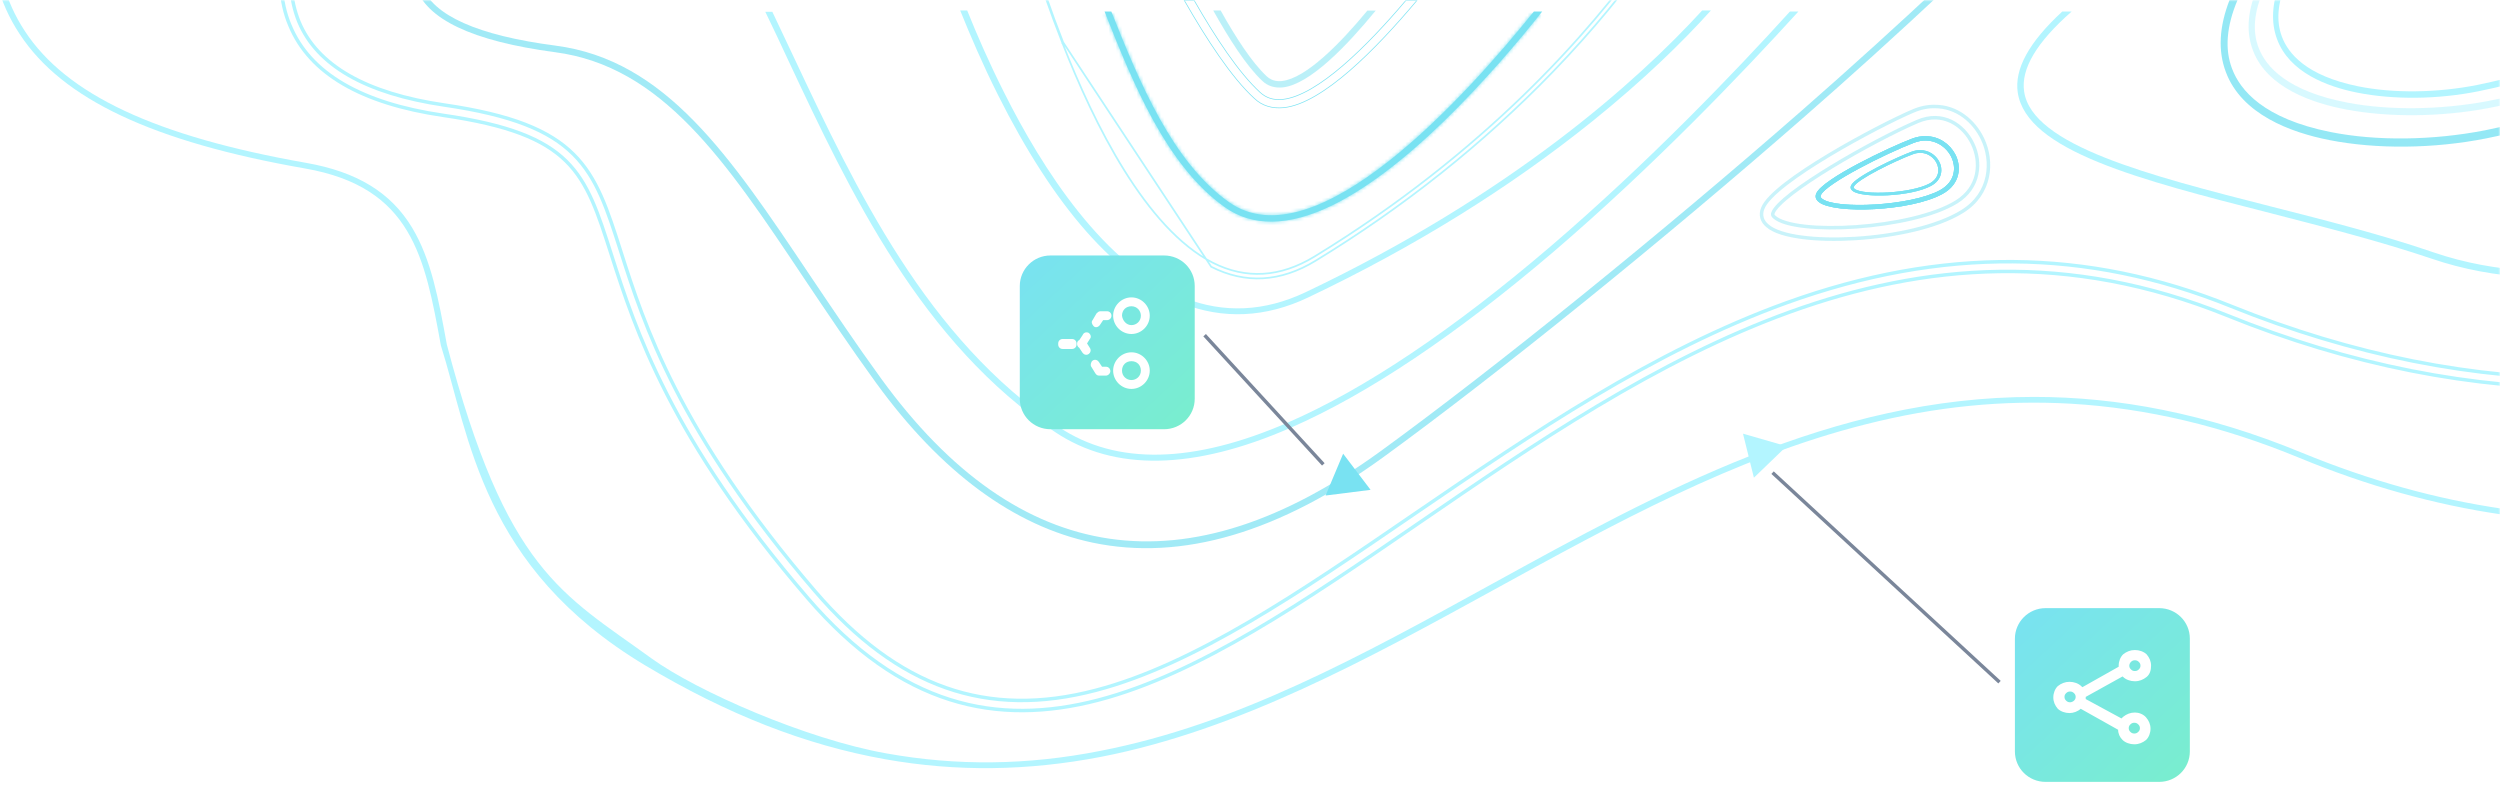 <svg width="716" height="225" viewBox="0 0 716 225" fill="none" xmlns="http://www.w3.org/2000/svg">
<mask id="mask0_2008_22941" style="mask-type:alpha" maskUnits="userSpaceOnUse" x="0" y="0" width="716" height="225">
<rect width="716" height="225" fill="#D9D9D9"/>
</mask>
<g mask="url(#mask0_2008_22941)">
<g filter="url(#filter0_d_2008_22941)">
<path d="M87.389 44.256C117.989 49.619 121.649 69.603 126.27 94.95C134.5 121 137.927 158.454 184.733 186.534C208.19 200.574 230.687 209.387 253.539 213.452C273.939 217.073 294.233 216.834 315.45 212.735C354.865 205.049 392.075 184.553 428.113 164.774C461.841 146.225 496.741 126.992 534.307 117.53C554.494 112.406 573.721 110.527 593.126 111.62C614.913 112.918 636.379 117.974 658.627 127.163C697.508 143.219 736.176 148.787 773.493 143.765C780.388 142.809 787.212 141.545 794 139.871L794 138.129C787.105 139.803 780.21 141.135 773.209 142.091C736.176 147.113 697.864 141.545 659.267 125.66C631.865 114.353 606.454 109.673 582.535 109.673C524.747 109.673 475.417 136.796 427.26 163.271C389.694 183.938 354.296 203.443 315.095 211.061C294.126 215.195 274.046 215.4 253.895 211.779C231.22 207.782 199.679 194.061 186.5 184.5C161 166 145 159.5 127.976 94.677C125.594 81.593 123.498 70.286 118.024 61.2C111.947 51.122 102.244 45.212 87.709 42.65C44.634 35.067 19.045 23.111 7.139 4.937C4.296 0.633 2.199 -4.047 0.813 -9L-1 -9C0.457 -3.705 2.59 1.18 5.682 5.825C17.836 24.375 43.781 36.638 87.389 44.256Z" fill="#B3F5FF"/>
<path d="M126.867 29.026L126.868 29.026C145.59 31.743 155.707 35.833 162.109 42.129C168.523 48.437 171.278 57.018 175.108 68.985L175.108 68.986L175.187 69.23C181.887 90.078 192.039 121.665 231.342 167.299C244.636 182.754 258.16 191.961 272.006 196.351C285.854 200.741 299.98 200.298 314.453 196.527C343.357 188.997 373.743 168.162 406.235 145.883L406.261 145.865L405.979 145.452L406.262 145.865C472.271 100.59 546.855 49.563 637.867 86.335C672.898 100.515 708.268 107.501 743.023 107.18L743.023 107.18C768.877 106.931 794.513 102.654 819.159 94.384L819.5 94.27L819.5 93.91L819.5 92.061L819.5 91.365L818.841 91.587C794.257 99.858 768.836 104.153 743.014 104.366L743.013 104.366C708.621 104.721 673.674 97.693 638.972 83.7C597.735 67.004 556.053 66.723 511.723 82.698L511.723 82.698C473.316 96.583 438.843 120.133 405.533 142.887L404.673 143.475L404.673 143.475C372.449 165.546 342.157 186.293 313.826 193.701L313.826 193.701C298.208 197.806 284.041 197.596 270.828 192.939C257.612 188.281 245.309 179.157 233.453 165.366C194.376 119.912 184.385 88.645 177.782 67.98L177.778 67.969L177.777 67.966C173.969 56.046 171.06 46.944 164.209 40.15C157.346 33.344 146.597 28.913 127.268 26.08C104.738 22.78 90.825 14.716 85.628 2.267C84.336 -0.879 83.578 -4.312 83.289 -8.039L83.254 -8.5L82.791 -8.5L81 -8.5L80.467 -8.5L80.501 -7.968C80.76 -3.904 81.573 -0.149 83.023 3.254C88.717 17.088 103.563 25.602 126.867 29.026Z" stroke="#B3F5FF"/>
<path d="M302.247 119.788C319.137 131.047 341.843 130.674 369.619 118.521C391.691 108.903 417.044 91.903 445.007 68.043C473.566 43.587 499.106 16.857 515.063 -0.702L512.64 -0.702C496.719 16.857 471.777 42.879 443.888 66.738C416.037 90.523 390.871 107.411 368.985 116.955C341.805 128.81 319.733 129.295 303.366 118.372C265.374 93.021 245.166 50.223 227.382 12.458C225.256 8.021 223.243 3.66 221.193 -0.628L219.179 -0.628C221.379 3.883 223.541 8.506 225.741 13.241C243.526 51.155 263.845 94.214 302.247 119.788Z" fill="#B3F5FF"/>
<mask id="path-5-inside-1_2008_22941" fill="white">
<path d="M350.828 55.368C358.732 60.96 368.948 60.848 381.177 54.995C390.796 50.372 401.683 42.245 413.539 30.725C424.836 19.728 435.015 7.761 441.689 -0.702L439.303 -0.702C420.325 22.934 376.852 71.51 351.947 53.877C335.84 42.431 326.407 19.765 318.28 -0.702L316.341 -0.702C324.581 20.138 334.125 43.513 350.828 55.368Z"/>
</mask>
<path d="M350.828 55.368C358.732 60.96 368.948 60.848 381.177 54.995C390.796 50.372 401.683 42.245 413.539 30.725C424.836 19.728 435.015 7.761 441.689 -0.702L439.303 -0.702C420.325 22.934 376.852 71.51 351.947 53.877C335.84 42.431 326.407 19.765 318.28 -0.702L316.341 -0.702C324.581 20.138 334.125 43.513 350.828 55.368Z" fill="#79E2F2"/>
<path d="M350.828 55.368L349.671 56.999L349.673 57L350.828 55.368ZM381.177 54.995L382.041 56.799L382.043 56.798L381.177 54.995ZM413.539 30.725L414.933 32.16L414.935 32.158L413.539 30.725ZM441.689 -0.702L443.259 0.536L445.813 -2.702L441.689 -2.702L441.689 -0.702ZM439.303 -0.702L439.303 -2.702L438.343 -2.702L437.743 -1.954L439.303 -0.702ZM351.947 53.877L350.788 55.507L350.791 55.509L351.947 53.877ZM318.28 -0.702L320.138 -1.44L319.637 -2.702L318.28 -2.702L318.28 -0.702ZM316.341 -0.702L316.341 -2.702L313.399 -2.702L314.481 0.033L316.341 -0.702ZM349.673 57C358.393 63.169 369.449 62.826 382.041 56.799L380.314 53.191C368.448 58.87 359.072 58.75 351.983 53.735L349.673 57ZM382.043 56.798C391.93 52.046 402.994 43.76 414.933 32.16L412.146 29.291C400.373 40.73 389.663 48.698 380.311 53.192L382.043 56.798ZM414.935 32.158C426.312 21.083 436.549 9.046 443.259 0.536L440.118 -1.94C433.481 6.476 423.361 18.372 412.144 29.292L414.935 32.158ZM441.689 -2.702L439.303 -2.702L439.303 1.298L441.689 1.298L441.689 -2.702ZM437.743 -1.954C428.278 9.834 412.78 27.743 396.609 40.493C388.516 46.874 380.378 51.863 372.842 54.201C365.345 56.528 358.661 56.18 353.102 52.244L350.791 55.509C357.685 60.39 365.775 60.583 374.027 58.022C382.24 55.473 390.826 50.147 399.086 43.634C415.623 30.595 431.349 12.398 440.862 0.55L437.743 -1.954ZM353.105 52.246C345.396 46.768 339.186 38.528 333.868 28.996C328.552 19.469 324.205 8.801 320.138 -1.44L316.421 0.036C320.482 10.262 324.915 21.16 330.375 30.945C335.831 40.724 342.391 49.54 350.788 55.507L353.105 52.246ZM318.28 -2.702L316.341 -2.702L316.341 1.298L318.28 1.298L318.28 -2.702ZM314.481 0.033C318.596 10.442 323.086 21.611 328.661 31.672C334.235 41.727 340.973 50.825 349.671 56.999L351.986 53.737C343.98 48.055 337.595 39.538 332.16 29.733C326.728 19.931 322.325 8.994 318.201 -1.437L314.481 0.033Z" fill="#79E2F2" mask="url(#path-5-inside-1_2008_22941)"/>
<path d="M650.105 57.008C665.726 61.035 681.908 65.173 696.448 70.094C732.502 82.433 774.259 72.032 802.968 61.146C808.635 59.021 813.967 56.785 818.963 54.51L818.963 52.497C813.78 54.809 808.188 57.195 802.297 59.431C773.887 70.206 732.576 80.458 697.045 68.304C682.504 63.309 666.286 59.17 650.589 55.181C615.319 46.197 581.987 37.66 579.713 22.226C578.743 15.739 583.255 8.134 593.321 -0.702L590.637 -0.702C581.092 8.096 576.879 15.776 577.886 22.524C580.421 39.188 612.709 47.464 650.105 57.008Z" fill="#B3F5FF"/>
<path d="M672.1 27.389C684.232 29.66 698.993 29.536 712.59 26.977C737.756 22.27 786.998 7.202 819 -2.996L819 -5.101C787.036 5.055 737.455 20.206 712.252 24.995C698.843 27.472 684.307 27.678 672.363 25.408C655.085 22.105 649.037 15.169 646.934 9.844C645.018 5.055 645.507 -0.601 648.361 -7L646.295 -7C643.591 -0.395 643.291 5.509 645.319 10.628C649.375 21.073 662.108 25.532 672.1 27.389Z" fill="#B3F5FF" fill-opacity="0.5"/>
<path d="M675.085 22.524C685.484 24.605 698.137 24.491 709.792 22.145C731.362 17.831 773.57 4.018 801 -5.329L801 -7.259C773.602 2.05 731.105 15.939 709.502 20.329C698.008 22.599 685.549 22.789 675.311 20.707C660.501 17.68 655.318 11.322 653.515 6.44C651.873 2.05 652.291 -3.134 654.738 -9L652.967 -9C650.649 -2.945 650.392 2.467 652.13 7.159C655.607 16.734 666.522 20.821 675.085 22.524Z" fill="#B3F5FF"/>
<path d="M667.15 36.121C680.6 38.77 696.964 38.626 712.037 35.639C739.935 30.149 794.524 12.569 830 0.672L830 -1.785C794.565 10.064 739.602 27.74 711.662 33.328C696.797 36.217 680.683 36.458 667.442 33.809C648.288 29.956 641.584 21.864 639.252 15.651C637.129 10.064 637.67 3.465 640.835 -4L638.545 -4C635.547 3.706 635.213 10.594 637.462 16.566C641.959 28.752 656.075 33.954 667.15 36.121Z" fill="#79E2F2" fill-opacity="0.8"/>
<path d="M361.489 19.131C363.055 20.66 365.068 21.256 367.379 21.033C375.209 20.175 385.909 8.916 394 -0.963L391.614 -0.963C383.896 8.394 374.053 18.423 367.156 19.206C365.403 19.392 363.949 18.945 362.719 17.789C358.506 13.837 353.845 6.605 349.595 -1L347.47 -1C351.944 7.015 356.94 14.881 361.489 19.131Z" fill="#79E2F2" fill-opacity="0.5"/>
<path d="M359.255 24.194L359.253 24.193C352.746 18.264 345.593 7.303 339.173 -3.9L342.002 -3.9C348.115 6.76 354.82 16.904 360.89 22.456C362.685 24.1 364.808 24.735 367.356 24.471L367.357 24.471C369.859 24.194 372.621 23.1 375.526 21.417C378.432 19.733 381.488 17.455 384.577 14.802C390.746 9.507 397.06 2.713 402.61 -3.848L405.785 -3.848C399.993 3.039 393.286 10.383 386.628 16.169C379.911 22.005 373.262 26.238 367.658 26.837C364.354 27.148 361.485 26.317 359.255 24.194Z" stroke="#79E2F2" stroke-width="0.2"/>
<path d="M158.883 10.937C189.646 14.97 207.705 41.862 230.469 76.001C236.839 85.488 243.462 95.385 250.881 105.619C269.52 131.279 290.438 146.667 312.913 151.411C338.464 156.789 366.548 148.498 396.37 126.797C429.123 102.968 476.534 64.684 517.177 29.089C528.577 19.116 543.451 5.82 558 -7.963L555.394 -7.963C543.813 2.869 530.676 14.821 516.018 27.669C475.412 63.19 428.074 101.474 395.393 125.228C339.839 165.604 291.705 158.619 252.329 104.387C244.946 94.228 238.359 84.33 231.953 74.843C208.863 40.368 190.623 13.215 159.136 9.069C136.77 6.156 123.958 0.404 120.882 -8L119 -8C121.932 1.487 135.323 7.799 158.883 10.937Z" fill="#79E2F2" fill-opacity="0.7"/>
<path d="M338.378 82.835C350.252 87.55 362.473 86.992 374.655 81.193C404.879 66.836 432.289 49.86 456.113 30.683C470.763 18.876 481.827 8.082 490 -1L487.494 -1C468.874 19.33 432.906 51.641 373.845 79.726C362.164 85.245 350.522 85.804 339.188 81.333C316.365 72.286 298.516 44.376 287.568 22.474C283.366 14.16 279.819 6.021 277.005 -1L275 -1C277.891 6.161 281.477 14.544 285.794 23.137C301.909 55.309 319.642 75.429 338.378 82.835Z" fill="#B3F5FF"/>
<path d="M304.231 8.183C308.791 19.897 314.792 33.224 322.033 44.837C329.27 56.443 337.765 66.367 347.327 71.234L347.327 71.234C356.848 76.056 366.633 75.447 376.424 69.507L376.425 69.507C425.552 39.512 455.504 5.01 471.043 -16.75L472.519 -16.75C465.75 -7.134 456.631 4.252 444.608 16.694C424.788 37.178 401.984 55.312 376.839 70.648L376.838 70.648C366.764 76.805 356.681 77.392 346.88 72.394L346.879 72.394L304.464 8.093M304.231 8.183L304.464 8.093M304.231 8.183C304.231 8.184 304.231 8.184 304.231 8.184L304.464 8.093M304.231 8.183C300.757 -0.641 297.821 -9.281 295.485 -16.75M304.464 8.093C300.965 -0.794 298.012 -9.495 295.669 -17M295.485 -16.75L295.669 -16.75L295.669 -17M295.485 -16.75C295.467 -16.809 295.449 -16.867 295.431 -16.926L295.669 -17M295.485 -16.75L295.669 -17M294.262 -17L294 -17C294.026 -16.917 294.053 -16.834 294.079 -16.75L294.341 -16.75C294.315 -16.834 294.288 -16.917 294.262 -17Z" stroke="#B3F5FF" stroke-width="0.5"/>
<path d="M508.24 58.218L508.235 58.213L508.229 58.208C507.85 57.891 507.739 57.654 507.708 57.495C507.675 57.329 507.71 57.153 507.807 56.911L507.807 56.911L507.809 56.905C508.048 56.283 508.647 55.474 509.603 54.507C510.55 53.551 511.806 52.479 513.303 51.327C516.298 49.024 520.223 46.429 524.481 43.839C532.999 38.659 542.805 33.528 549.068 30.831L549.072 30.829C552.769 29.204 556.098 29.475 558.817 30.793C561.55 32.118 563.696 34.518 564.961 37.186C567.493 42.526 567.011 49.687 560.317 53.843C553.938 57.782 542.396 60.211 531.63 60.966C526.259 61.343 521.113 61.301 516.941 60.831C514.854 60.596 513.022 60.255 511.532 59.81C510.032 59.363 508.922 58.824 508.24 58.218ZM547.846 27.819C542.857 29.947 532.847 35.021 523.736 40.486C519.179 43.218 514.834 46.056 511.449 48.679C509.757 49.989 508.296 51.253 507.165 52.429C506.044 53.595 505.215 54.709 504.83 55.725C504.47 56.632 504.401 57.54 504.641 58.396C504.879 59.249 505.412 60.012 506.19 60.655C507.117 61.48 508.468 62.15 510.11 62.686C511.762 63.227 513.743 63.643 515.954 63.94C520.376 64.533 525.76 64.654 531.364 64.308C542.549 63.618 554.729 61.063 561.931 56.605C570.301 51.475 570.862 42.156 567.778 35.754C565.369 30.715 560.476 26.506 554.144 26.503C552.152 26.457 549.993 26.883 547.846 27.819Z" stroke="#79E2F2" stroke-opacity="0.4"/>
<path d="M547.575 35.725C541.217 38.128 521.975 47.221 520.19 51.406C519.772 52.336 520.051 53.215 520.971 53.886C525.349 57.348 547.213 56.547 556.304 51.561C561.491 48.745 561.853 43.63 559.929 40.091C558.423 37.301 555.383 35.002 551.479 35.002C550.252 34.976 548.914 35.209 547.575 35.725ZM558.702 40.659C560.375 43.785 560.068 48.022 555.606 50.476C547.296 55.023 525.767 56.005 521.863 52.93C521.305 52.517 521.361 52.181 521.501 51.871C522.923 48.59 540.046 39.988 548.105 36.913C553.013 35.002 557.029 37.533 558.702 40.659Z" fill="#79E2F2"/>
<path d="M547.575 35.725C541.217 38.128 521.975 47.221 520.19 51.406C519.772 52.336 520.051 53.215 520.971 53.886C525.349 57.348 547.213 56.547 556.304 51.561C561.491 48.745 561.853 43.63 559.929 40.091C558.423 37.301 555.383 35.002 551.479 35.002C550.252 34.976 548.914 35.209 547.575 35.725ZM558.702 40.659C560.375 43.785 560.068 48.022 555.606 50.476C547.296 55.023 525.767 56.005 521.863 52.93C521.305 52.517 521.361 52.181 521.501 51.871C522.923 48.59 540.046 39.988 548.105 36.913C553.013 35.002 557.029 37.533 558.702 40.659Z" fill="#79E2F2"/>
<path d="M547.575 35.725C541.217 38.128 521.975 47.221 520.19 51.406C519.772 52.336 520.051 53.215 520.971 53.886C525.349 57.348 547.213 56.547 556.304 51.561C561.491 48.745 561.853 43.63 559.929 40.091C558.423 37.301 555.383 35.002 551.479 35.002C550.252 34.976 548.914 35.209 547.575 35.725ZM558.702 40.659C560.375 43.785 560.068 48.022 555.606 50.476C547.296 55.023 525.767 56.005 521.863 52.93C521.305 52.517 521.361 52.181 521.501 51.871C522.923 48.59 540.046 39.988 548.105 36.913C553.013 35.002 557.029 37.533 558.702 40.659Z" fill="#79E2F2"/>
<path d="M547.487 39.449C543.455 40.936 531.252 46.566 530.121 49.156C529.855 49.732 530.032 50.276 530.616 50.691C533.392 52.834 547.257 52.339 553.022 49.252C556.311 47.509 556.541 44.343 555.321 42.152C554.366 40.424 552.438 39.001 549.963 39.001C549.184 38.985 548.336 39.129 547.487 39.449ZM554.543 42.503C555.604 44.438 555.409 47.061 552.58 48.581C547.31 51.395 533.657 52.003 531.182 50.1C530.828 49.844 530.863 49.636 530.952 49.444C531.854 47.413 542.712 42.088 547.823 40.184C550.935 39.001 553.482 40.568 554.543 42.503Z" fill="#B3F5FF"/>
<path d="M547.487 39.449C543.455 40.936 531.252 46.566 530.121 49.156C529.855 49.732 530.032 50.276 530.616 50.691C533.392 52.834 547.257 52.339 553.022 49.252C556.311 47.509 556.541 44.343 555.321 42.152C554.366 40.424 552.438 39.001 549.963 39.001C549.184 38.985 548.336 39.129 547.487 39.449ZM554.543 42.503C555.604 44.438 555.409 47.061 552.58 48.581C547.31 51.395 533.657 52.003 531.182 50.1C530.828 49.844 530.863 49.636 530.952 49.444C531.854 47.413 542.712 42.088 547.823 40.184C550.935 39.001 553.482 40.568 554.543 42.503Z" fill="#79E2F2"/>
<path d="M547.487 39.449C543.455 40.936 531.252 46.566 530.121 49.156C529.855 49.732 530.032 50.276 530.616 50.691C533.392 52.834 547.257 52.339 553.022 49.252C556.311 47.509 556.541 44.343 555.321 42.152C554.366 40.424 552.438 39.001 549.963 39.001C549.184 38.985 548.336 39.129 547.487 39.449ZM554.543 42.503C555.604 44.438 555.409 47.061 552.58 48.581C547.31 51.395 533.657 52.003 531.182 50.1C530.828 49.844 530.863 49.636 530.952 49.444C531.854 47.413 542.712 42.088 547.823 40.184C550.935 39.001 553.482 40.568 554.543 42.503Z" fill="#79E2F2"/>
<path d="M499.192 120.203L511.675 123.8L502.319 132.812L499.192 120.203Z" fill="#B3F5FF"/>
<path d="M384.675 125.942L392.532 136.287L379.645 137.919L384.675 125.942Z" fill="#79E2F2"/>
<line x1="572.661" y1="191.367" x2="507.661" y2="131.367" stroke="#7A869A"/>
<path d="M345 92L379 129" stroke="#7A869A"/>
<g filter="url(#filter1_d_2008_22941)">
<path d="M292.069 73.898V106.202C292.069 111.045 295.982 114.931 300.857 114.931H333.38C338.256 114.931 342.169 111.045 342.169 106.202V73.898C342.169 69.055 338.256 65.169 333.38 65.169H300.857C295.982 65.169 292.069 69.119 292.069 73.898Z" fill="url(#paint0_linear_2008_22941)"/>
<path fill-rule="evenodd" clip-rule="evenodd" d="M324.045 85.114C325.475 85.114 326.746 84.002 326.746 82.413C326.746 80.983 325.634 79.711 324.045 79.711C322.456 79.711 321.343 80.824 321.343 82.413C321.502 83.843 322.615 85.114 324.045 85.114ZM324.045 100.846C325.475 100.846 326.746 99.734 326.746 98.145C326.746 96.556 325.634 95.443 324.045 95.443C322.456 95.443 321.343 96.556 321.343 98.145C321.343 99.734 322.615 100.846 324.045 100.846ZM329.289 82.413C329.289 85.273 326.905 87.657 324.045 87.657C321.184 87.657 318.801 85.273 318.801 82.413C318.801 79.552 321.184 77.169 324.045 77.169C326.905 77.169 329.289 79.552 329.289 82.413ZM329.289 98.145C329.289 101.005 326.905 103.389 324.045 103.389C321.184 103.389 318.801 101.005 318.801 98.145C318.801 95.284 321.184 92.901 324.045 92.901C326.905 92.901 329.289 95.284 329.289 98.145Z" fill="white"/>
<path fill-rule="evenodd" clip-rule="evenodd" d="M314.033 81.777C314.351 81.459 314.669 81.141 315.146 81.141H317.053C317.847 81.141 318.324 81.777 318.324 82.413C318.324 83.207 317.688 83.684 317.053 83.684H315.94L314.987 85.114C314.51 85.75 313.716 85.909 313.239 85.432C312.762 84.955 312.444 84.161 312.921 83.684L314.033 81.777ZM311.809 87.339C312.444 87.816 312.603 88.61 312.127 89.087L311.332 90.358L312.127 91.629C312.603 92.265 312.285 93.06 311.809 93.378C311.173 93.854 310.379 93.537 310.061 93.06L309.107 91.629C308.63 91.312 308.472 90.835 308.472 90.517C308.472 90.04 308.63 89.564 309.107 89.405L310.061 87.975C310.379 87.18 311.173 87.021 311.809 87.339ZM303.069 90.358C303.069 89.564 303.704 89.087 304.34 89.087H307.041C307.836 89.087 308.313 89.723 308.313 90.358C308.313 90.358 308.313 90.358 308.313 90.517C308.313 90.517 308.313 90.517 308.313 90.676C308.313 91.471 307.677 91.947 307.041 91.947H304.34C303.545 91.947 303.069 91.312 303.069 90.676C303.069 90.517 303.069 90.517 303.069 90.358ZM312.921 95.284C313.557 94.808 314.351 95.126 314.669 95.602L315.623 97.032H316.735C317.53 97.032 318.006 97.668 318.006 98.304C318.006 98.939 317.371 99.575 316.735 99.575H314.828C314.351 99.575 314.033 99.416 313.716 98.939L312.444 96.874C312.285 96.556 312.444 95.602 312.921 95.284Z" fill="white"/>
</g>
<g filter="url(#filter2_d_2008_22941)">
<path d="M577.069 174.898V207.202C577.069 212.045 580.982 215.931 585.857 215.931H618.38C623.256 215.931 627.169 212.045 627.169 207.202V174.898C627.169 170.055 623.256 166.169 618.38 166.169H585.857C580.982 166.169 577.069 170.119 577.069 174.898Z" fill="url(#paint1_linear_2008_22941)"/>
<path fill-rule="evenodd" clip-rule="evenodd" d="M611.429 196.066C610.149 196.066 609.029 196.529 608.069 197.3C607.909 197.454 607.749 197.609 607.589 197.763L597.349 192.209C597.349 192.054 597.349 191.9 597.349 191.592L607.909 185.729C607.909 185.729 607.909 185.729 608.069 185.883C608.869 186.654 610.149 187.117 611.429 187.117C612.709 187.117 613.829 186.654 614.789 185.883C615.749 185.112 616.069 183.877 616.069 182.643C616.069 181.409 615.589 180.329 614.789 179.403C613.989 178.632 612.709 178.169 611.429 178.169C610.149 178.169 609.029 178.632 608.069 179.403C607.269 180.174 606.789 181.409 606.789 182.643C606.789 182.797 606.789 182.797 606.789 182.952L596.389 188.814C596.229 188.66 596.229 188.66 596.069 188.506C595.269 187.734 593.989 187.272 592.709 187.272C591.429 187.272 590.309 187.734 589.349 188.506C588.549 189.277 588.069 190.512 588.069 191.746C588.069 192.98 588.549 194.06 589.349 194.986C590.149 195.757 591.429 196.22 592.709 196.22C593.829 196.22 595.109 195.757 595.909 194.986L606.629 201.003C606.629 202.083 607.109 203.163 607.909 203.934C608.709 204.706 609.989 205.169 611.269 205.169C612.549 205.169 613.669 204.706 614.629 203.934C615.429 203.163 615.909 201.929 615.909 200.694C615.909 199.46 615.429 198.38 614.629 197.454C613.829 196.529 612.549 196.066 611.429 196.066ZM610.309 181.563C610.629 181.254 610.949 181.1 611.429 181.1C611.909 181.1 612.229 181.254 612.549 181.563C612.869 181.872 613.029 182.18 613.029 182.643C613.029 183.106 612.869 183.414 612.549 183.723C612.229 184.032 611.909 184.186 611.429 184.186C610.949 184.186 610.629 184.032 610.309 183.723C609.989 183.414 609.829 183.106 609.829 182.643C609.829 182.334 609.989 181.872 610.309 181.563ZM592.869 193.134C592.389 193.134 592.069 192.98 591.749 192.672C591.429 192.363 591.269 192.054 591.269 191.592C591.269 191.129 591.429 190.82 591.749 190.512C592.069 190.203 592.389 190.049 592.869 190.049C593.349 190.049 593.669 190.203 593.989 190.512C594.309 190.82 594.469 191.129 594.469 191.592C594.469 192.054 594.309 192.363 593.989 192.672C593.669 192.98 593.189 193.134 592.869 193.134ZM612.389 201.62C612.069 201.929 611.749 202.083 611.269 202.083C610.789 202.083 610.469 201.929 610.149 201.62C609.829 201.312 609.669 201.003 609.669 200.54C609.669 200.077 609.829 199.769 610.149 199.46C610.469 199.152 610.789 198.997 611.269 198.997C611.749 198.997 612.069 199.152 612.389 199.46C612.709 199.769 612.869 200.077 612.869 200.54C612.869 201.003 612.709 201.312 612.389 201.62Z" fill="white"/>
</g>
</g>
</g>
<defs>
<filter id="filter0_d_2008_22941" x="-5" y="-17" width="839" height="241" filterUnits="userSpaceOnUse" color-interpolation-filters="sRGB">
<feFlood flood-opacity="0" result="BackgroundImageFix"/>
<feColorMatrix in="SourceAlpha" type="matrix" values="0 0 0 0 0 0 0 0 0 0 0 0 0 0 0 0 0 0 127 0" result="hardAlpha"/>
<feOffset dy="4"/>
<feGaussianBlur stdDeviation="2"/>
<feColorMatrix type="matrix" values="0 0 0 0 0.757 0 0 0 0 0.78 0 0 0 0 0.816 0 0 0 0.2 0"/>
<feBlend mode="normal" in2="BackgroundImageFix" result="effect1_dropShadow_2008_22941"/>
<feBlend mode="normal" in="SourceGraphic" in2="effect1_dropShadow_2008_22941" result="shape"/>
</filter>
<filter id="filter1_d_2008_22941" x="288.069" y="65.169" width="58.1" height="57.763" filterUnits="userSpaceOnUse" color-interpolation-filters="sRGB">
<feFlood flood-opacity="0" result="BackgroundImageFix"/>
<feColorMatrix in="SourceAlpha" type="matrix" values="0 0 0 0 0 0 0 0 0 0 0 0 0 0 0 0 0 0 127 0" result="hardAlpha"/>
<feOffset dy="4"/>
<feGaussianBlur stdDeviation="2"/>
<feColorMatrix type="matrix" values="0 0 0 0 0.42 0 0 0 0 0.467 0 0 0 0 0.549 0 0 0 0.15 0"/>
<feBlend mode="normal" in2="BackgroundImageFix" result="effect1_dropShadow_2008_22941"/>
<feBlend mode="normal" in="SourceGraphic" in2="effect1_dropShadow_2008_22941" result="shape"/>
</filter>
<filter id="filter2_d_2008_22941" x="573.069" y="166.169" width="58.1" height="57.763" filterUnits="userSpaceOnUse" color-interpolation-filters="sRGB">
<feFlood flood-opacity="0" result="BackgroundImageFix"/>
<feColorMatrix in="SourceAlpha" type="matrix" values="0 0 0 0 0 0 0 0 0 0 0 0 0 0 0 0 0 0 127 0" result="hardAlpha"/>
<feOffset dy="4"/>
<feGaussianBlur stdDeviation="2"/>
<feColorMatrix type="matrix" values="0 0 0 0 0.42 0 0 0 0 0.467 0 0 0 0 0.549 0 0 0 0.15 0"/>
<feBlend mode="normal" in2="BackgroundImageFix" result="effect1_dropShadow_2008_22941"/>
<feBlend mode="normal" in="SourceGraphic" in2="effect1_dropShadow_2008_22941" result="shape"/>
</filter>
<linearGradient id="paint0_linear_2008_22941" x1="292.069" y1="65.169" x2="357.069" y2="135.169" gradientUnits="userSpaceOnUse">
<stop stop-color="#79E2F2"/>
<stop offset="0" stop-color="#79E2F2"/>
<stop offset="1" stop-color="#79F2C0"/>
</linearGradient>
<linearGradient id="paint1_linear_2008_22941" x1="577.069" y1="166.169" x2="642.069" y2="236.169" gradientUnits="userSpaceOnUse">
<stop stop-color="#79E2F2"/>
<stop offset="0" stop-color="#79E2F2"/>
<stop offset="0.505" stop-color="#79EAD9"/>
<stop offset="1" stop-color="#79F2C0"/>
</linearGradient>
</defs>
</svg>
